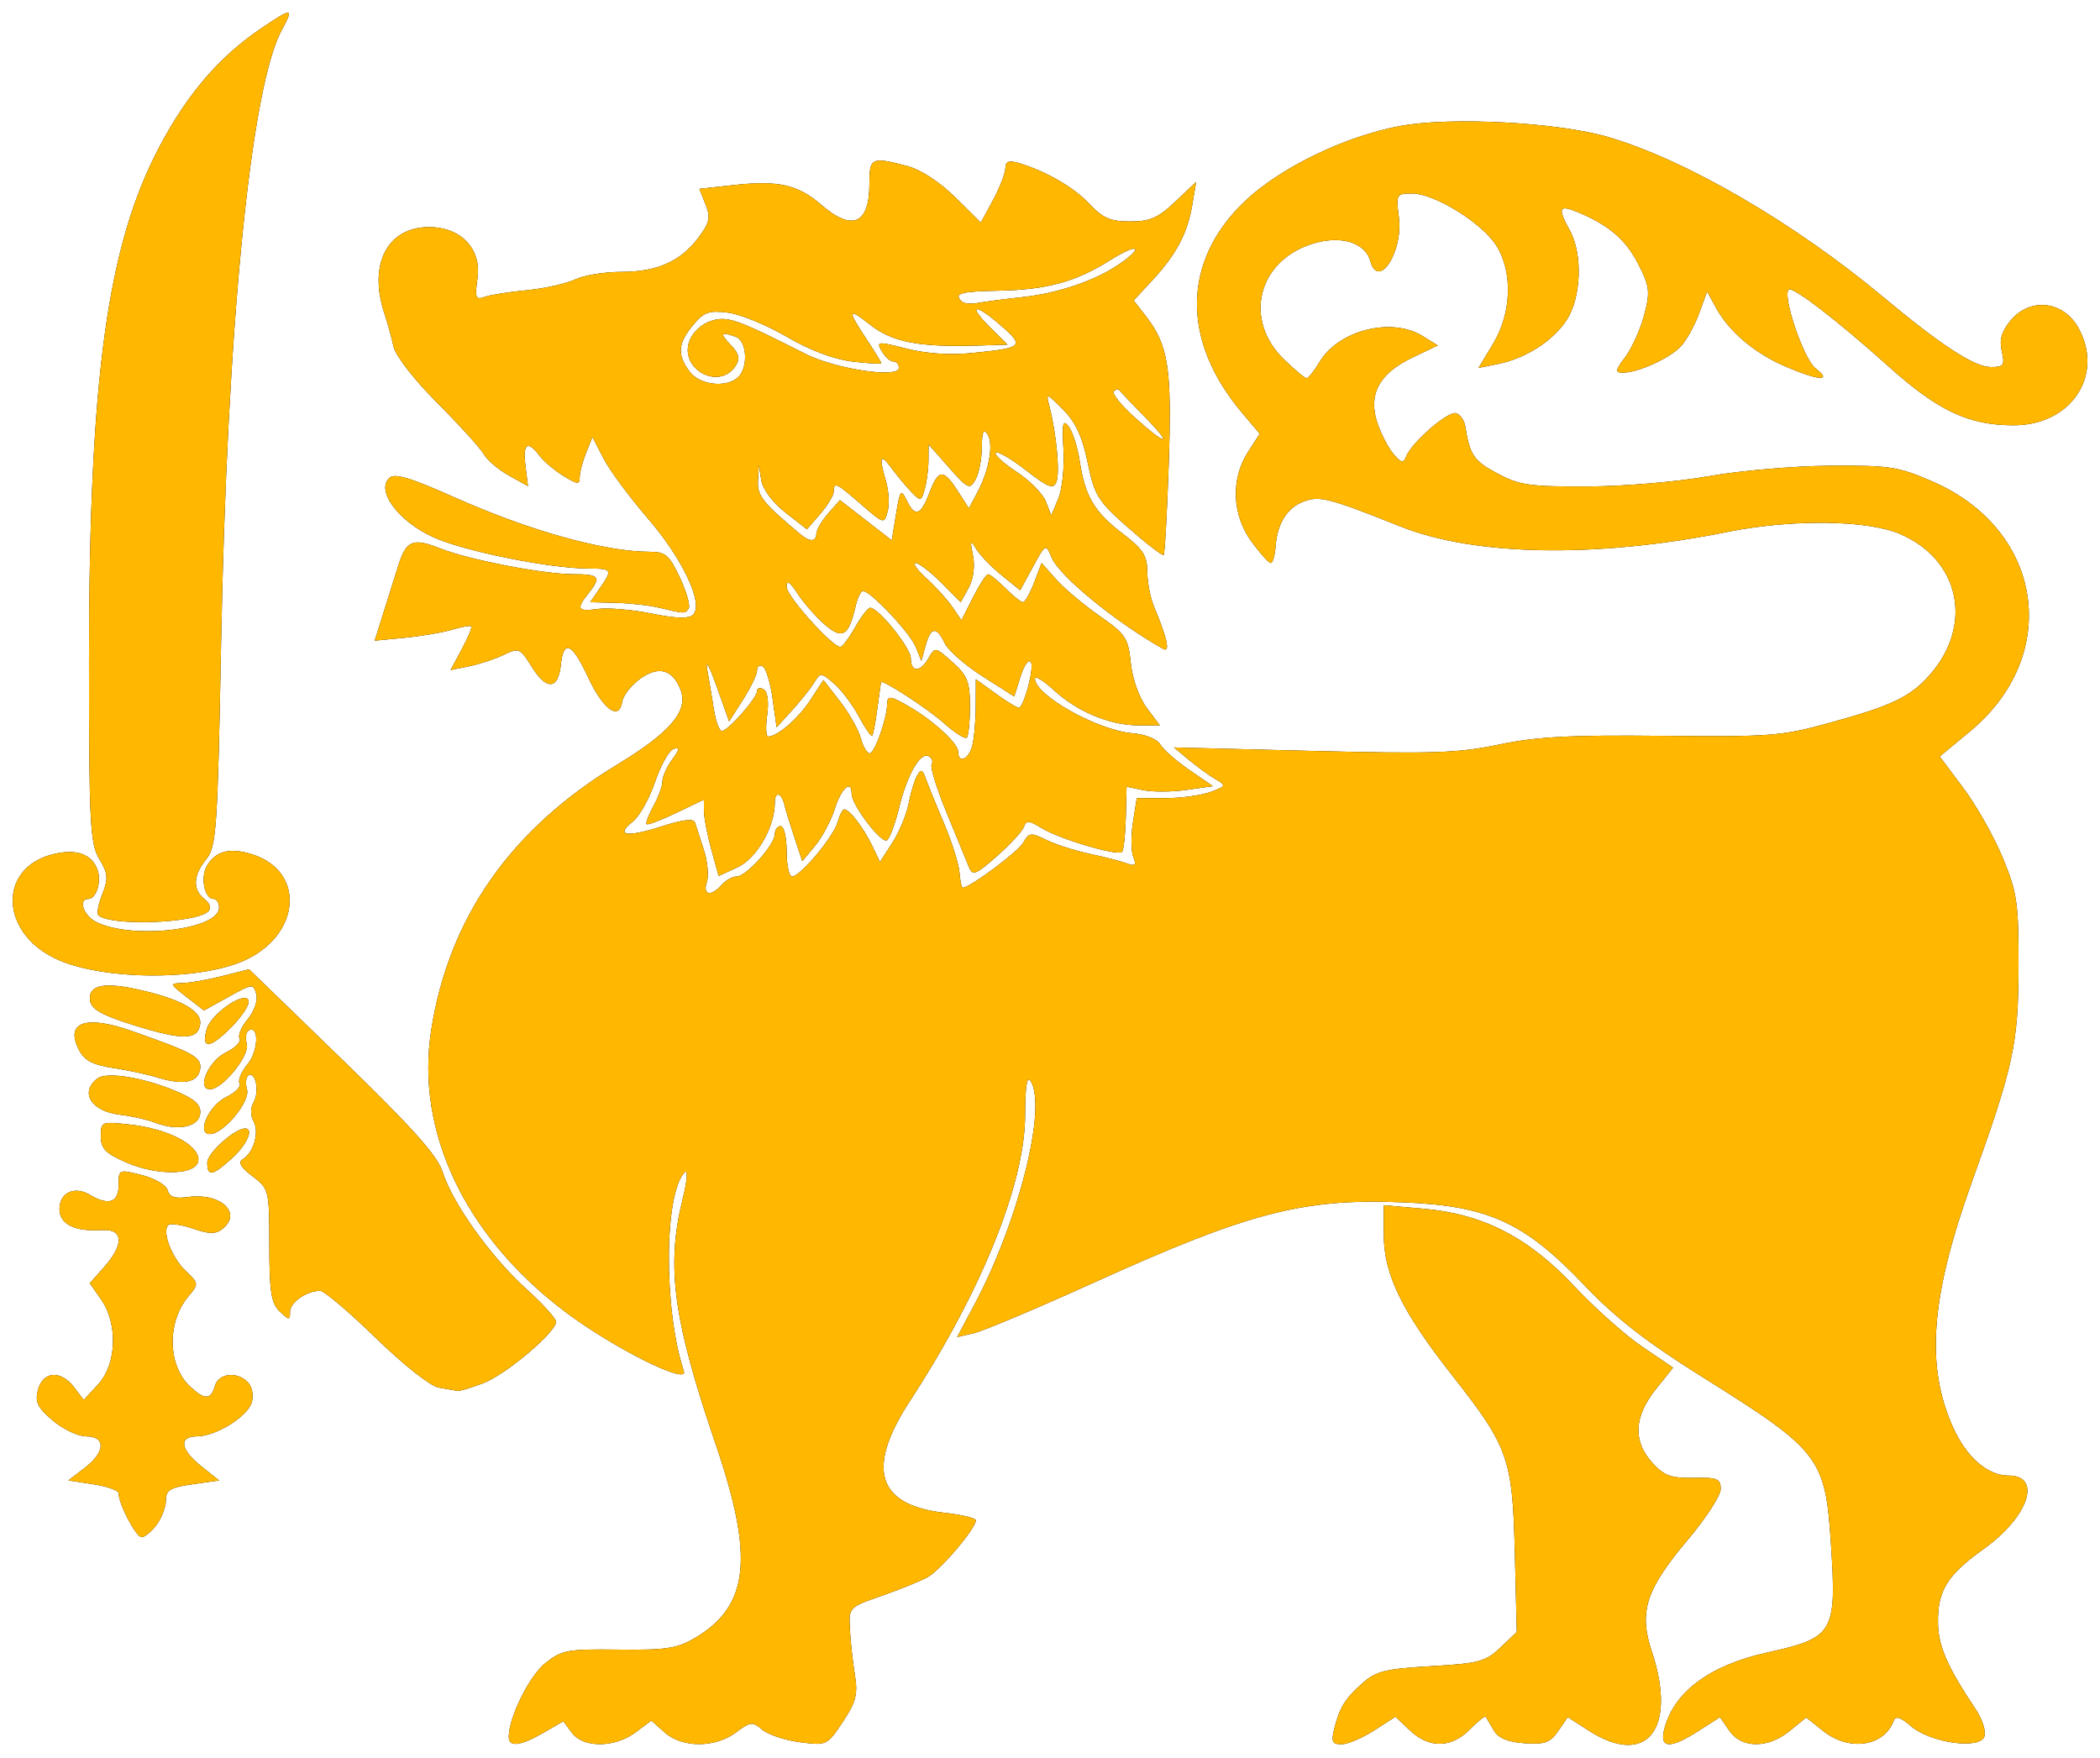 <?xml version="1.0" encoding="UTF-8" standalone="no"?>
<!-- Created with Inkscape (http://www.inkscape.org/) -->

<svg
   xmlns:dc="http://purl.org/dc/elements/1.1/"
   xmlns:cc="http://creativecommons.org/ns#"
   xmlns:rdf="http://www.w3.org/1999/02/22-rdf-syntax-ns#"
   xmlns:svg="http://www.w3.org/2000/svg"
   xmlns="http://www.w3.org/2000/svg"
   xmlns:sodipodi="http://sodipodi.sourceforge.net/DTD/sodipodi-0.dtd"
   xmlns:inkscape="http://www.inkscape.org/namespaces/inkscape"
   width="225.778mm"
   height="188.98mm"
   viewBox="0 0 800 669.613"
   id="svg2"
   version="1.1"
   inkscape:version="0.91 r13725"
   sodipodi:docname="StylisedLion15.svg">
  <defs
     id="defs4">
    <clipPath
       id="id0">
      <path
         inkscape:connector-curvature="0"
         d="m 6500000,15909400 801930,0 c 189250,-89820 580580,-490790 580580,-490790 1077790,-1491570 -269440,-1504410 -269440,-1504410 l -1113070,0 -1113070,0 c 0,0 -1347230,12840 -266240,1504410 0,0 388130,400970 577380,490790 l 801930,0 z"
         id="path7" />
    </clipPath>
  </defs>
  <sodipodi:namedview
     id="base"
     pagecolor="#ffffff"
     bordercolor="#666666"
     borderopacity="1.0"
     inkscape:pageopacity="0.0"
     inkscape:pageshadow="2"
     inkscape:zoom="1.0005785"
     inkscape:cx="399.99999"
     inkscape:cy="334.80632"
     inkscape:document-units="px"
     inkscape:current-layer="layer1"
     showgrid="false"
     fit-margin-top="0"
     fit-margin-left="0"
     fit-margin-right="0"
     fit-margin-bottom="0"
     inkscape:window-width="1600"
     inkscape:window-height="837"
     inkscape:window-x="-8"
     inkscape:window-y="-8"
     inkscape:window-maximized="1" />
  <g
     inkscape:label="Layer 1"
     inkscape:groupmode="layer"
     id="layer1"
     transform="translate(-39.177,1641.964)">
    <g
       transform="matrix(2.0401049e-4,0,0,2.0401049e-4,-2413.433,-2516.313)"
       style="fillRule:evenodd"
       id="g9719">
      <path
         d="m 13036801,7521650.1 37164,-21457.7 15899,21496.4 c 21182,28640.7 79793,28316.6 118684,-658.9 l 29738,-22153 24901,22153 c 32739,29129 93880,29167.6 132920,104 27332,-20360 31143,-20769 49214,-5280.9 10774,9233.8 42372,19746.4 70220,23360.7 50152,6510.7 50911,6153 80255,-37869.2 24575,-36867.8 28419,-51789.1 22554,-87546.5 -3886,-23706.1 -8074,-61860.7 -9305,-84787.7 -2226,-41512.9 -1987,-41771.1 58482,-62826.5 33395,-11628.1 72051,-27224 85902,-34657.5 24150,-12960.3 90731,-91214.4 90731,-106637.8 0,-4086.8 -26012,-10347.3 -57802,-13913.6 -126452,-14183.1 -147868,-82087.8 -65663,-208214.9 134062,-205696.2 214961,-406015.4 215502,-533624.8 243,-57039 3491,-76190.4 10820,-63786.5 29954,50690.2 -23707,263230.6 -104994,415858.9 l -32730,61458.3 31232,-7190 c 17178,-3954.2 118170,-46563.9 224425,-94687.7 290839,-131725.5 390735,-157538.8 578958,-149610.8 157691,6642 224845,37449 336182,154225.7 58982,61863.7 115800,106127.5 219739,171188.4 221440,138612.3 230675,150618.9 241207,313628.1 10669,165160 5359,174119.8 -119563,201719.3 -106767,23588.6 -173706,73363.2 -191658,142513 -9587,36929.5 10588,37993.1 64418,3397.2 l 39450,-25354.8 17542,25354.8 c 23062,33333.8 72082,33466.7 112787,303.3 l 30748,-25048.2 31432,25048.2 c 48838,38918 113784,29480.2 132113,-19198.5 3524,-9356.2 12927,-6358.7 31969,10190.5 35680,31009.7 127143,44310.7 137022,19928.6 3770,-9303 -3391,-32278 -15913,-51055.4 -53214,-79793.2 -69861,-117846.6 -70554,-161281 -961,-60412.8 17062,-89561.4 85776,-138692.9 83469,-59684 109263,-136685.6 45786,-136685.6 -39192,0 -78703,-34641.9 -103899,-91098.1 -51219,-114761.2 -41181,-243416.2 35691,-457442.1 78082,-217393.5 86744,-257478.1 87056,-402871.7 255,-117557.8 -2707,-137887.3 -29454,-202335.9 -16352,-39406.1 -49533,-98081.4 -73733,-130389.4 l -44003,-58742.1 56495,-46804 c 172501,-142910.2 137214,-376801 -70444,-466918.5 -63527,-27569.3 -79400,-30003.8 -190729,-29255.5 -66789,449.5 -168629,9238.4 -226310,19531.9 -58812,10495.4 -158361,18930.3 -226648,19204.5 -108482,436.5 -126896,-2237.7 -168703,-24490.5 -43592,-23203.1 -51066,-34219.5 -59600,-87848.9 -1755,-11024 -9462,-22021.4 -17127,-24438.6 -14827,-4675.6 -83301,54751.6 -93418,81075.2 -4991,12988.3 -9064,12090.3 -23707,-5227.8 -9725,-11500.3 -23302,-37926.6 -30173,-58724.2 -17278,-52305.4 3939,-91514.7 65421,-120899.1 l 47701,-22797.4 -28128,-17454.6 c -58043,-36017.5 -156736,-11378.9 -192429,48040.1 -10096,16807.5 -21109,30589.5 -24472,30625.7 -3363,25.7 -22554,-15998 -42648,-35631.7 -74941,-73226.3 -49162,-181561.8 51073,-214637.7 53450,-17637.6 100751,-4183.1 110593,31458.3 15025,54413.6 61731,-17111.4 53354,-81706.2 -5569,-42945.6 -4733,-44434 24984,-44434 41324,0 129281,54236.6 156486,96493.2 31598,49082.6 29299,126373.6 -5474,183976.9 l -27303,45231.1 35716,-7152.3 c 52373,-10488.1 103256,-43012.9 128997,-82457.2 27212,-41699.8 30139,-122896.1 6007,-166715 -23384,-42464.1 -20702,-49205.2 13868,-34855.4 58798,24406.3 90233,51323.1 113812,97452.3 21235,41542.7 22420,51865.9 10925,95103.6 -7093,26676 -22874,61773.7 -35070,77994 -18990,25256.6 -19638,29491.1 -4508,29491.1 28177,0 87013,-26668.2 107909,-48911.9 10557,-11238.2 25949,-38909.3 34204,-61492.2 l 15010,-41059.1 17247,31297.5 c 24390,44256.9 71805,84082.1 129615,108864.7 62174,26654.3 88067,28156.3 55553,3222 -21925,-16814.5 -62326,-135363.2 -50083,-146959 7205,-6823 91623,58130.1 188006,144654.4 91175,81850.6 148468,108660.5 232209,108661.1 106972,0.6 169258,-93119.2 121180,-181170.3 -28032,-51335.7 -90477,-58467.2 -126993,-14502.7 -16791,20216.5 -21401,36298.4 -16482,57503 6024,25976.1 3673,29437.6 -19993,29437.6 -31094,0 -92388,-39782.8 -201245,-130618.7 -165997,-138514.7 -367698,-255924.2 -513338,-298812.1 -93466,-27523.4 -293124,-38264.3 -388136,-20880.1 -102832,18815.4 -224462,77664.1 -290723,140661.2 -117412,111629 -119275,260177.2 -4957,395446.1 l 32747,38748.8 -22170,34436.7 c -32252,50098.5 -29490,117516.8 6849,167177.2 16005,21872.5 32150,39759 35878,39747.5 3728,-8.4 7816,-14073.4 9084,-31248.9 3209,-43449.7 21857,-72561.1 53865,-84086.5 28828,-10380.3 47465,-5477.6 179465,47210 138864,55427.1 367239,59236.8 610077,10177.5 119048,-24051 259425,-22636.4 321183,3236.5 113210,47426.9 139443,170815.1 56229,264474.8 -36024,40545.6 -70767,57057.1 -187414,89070.5 -88763,24360.7 -109788,25978 -311540,23963.7 -172364,-1720.6 -234309,1589.6 -304669,16280.4 -76384,15948.5 -123365,17556.7 -347744,11902.4 l -259429,-6537.5 28769,23821.8 c 15823,13101.9 38178,29221.9 49677,35822.6 19568,11231.2 18916,12740.1 -10168,23523.9 -17093,6337.5 -55029,11523 -84303,11523 l -53225,0 -7163,45232.6 c -3940,24878.1 -3641,53923.3 662,64545.6 6348,15666.5 3982,17916.4 -12529,11916 -11194,-4068.4 -42370,-12069.8 -69281,-17781.2 -26910,-5711.6 -63132,-17341.6 -80495,-25844.7 -29198,-14299.4 -32442,-13915.2 -43197,5116.3 -9603,16995.4 -99762,84096.5 -112994,84096.5 -2135,0 -4891,-12938.2 -6125,-28751.3 -1233,-15813.4 -14240,-56980.4 -28903,-91482 -14665,-34501.7 -29977,-72140.1 -34028,-83640.7 -6110,-17348.3 -8877,-18238.8 -16245,-5227.5 -4885,8625.5 -12018,32149.1 -15850,52275.5 -3832,20125.9 -17417,52820.8 -30190,72655.8 l -23222,36062.7 -14812,-30835.6 c -15900,-33101.5 -42298,-67427.7 -51855,-67427.7 -3226,0 -8720,10585.7 -12208,23523.6 -7286,27018.6 -69882,101937.2 -85170,101937.2 -5631,0 -10236,-21171.6 -10236,-47047.8 0,-25876.5 -4968,-47048.1 -11040,-47048.1 -6072,0 -11039,6696.1 -11039,14880.6 0,19893.8 -53459,79215.3 -71387,79215.3 -7824,0 -20410,7057.1 -27969,15682.6 -19709,22489.6 -35831,19333.8 -27545,-5391.8 3885,-11590.7 1359,-38643.4 -5613,-60116.8 -6973,-21473.1 -14387,-44327.6 -16476,-50787.5 -2631,-8135.5 -21788,-5977.5 -62333,7021.8 -65519,21005.5 -87480,17289.3 -53784,-9101.3 12318,-9647.4 31053,-43064.6 41636,-74260.9 10581,-31196.1 26194,-58875.9 34696,-61510.9 11904,-3689.9 11270,869.9 -2760,19839.7 -10019,13547.3 -18247,31817.7 -18285,40601.2 0,8783.5 -7577,29608.3 -16757,46276.9 -9178,16669.2 -14948,31955.2 -12821,33969.4 2126,2014.2 27055,-7455.6 55395,-21043.9 l 51528,-24705.6 210,22101.8 c 121,12156.1 6327,44225.1 13800,71264.6 l 13586,49162 35076,-16120.9 c 35847,-16476.1 69800,-75211.3 69800,-120750.5 0,-22511.9 12895,-19056.2 18175,4870.4 1550,7021.2 9644,33374 17988,58561.4 l 15170,45795.4 24016,-28914.4 c 13208,-15903.2 29768,-47096.8 36798,-69319.3 12204,-38578.2 31366,-55163.7 31366,-27149.1 0,20188 55092,92590.9 65720,86370.2 5136,-3006.2 15364,-30180.4 22729,-60387.1 15317,-62818.9 40028,-105542.8 55730,-96352.4 5903,3455.7 8203,10162.4 5109,14903.8 -3095,4741.1 9594,45582.7 28197,90759.2 18602,45176.7 37283,90661.5 41512,101078 6794,16736.9 12936,14305.5 52812,-20910 24817,-21917.1 47342,-46451.8 50054,-54521.5 4100,-12199.3 9636,-11752.8 32843,2647.7 32453,20138.3 141562,52586.4 149988,44605.5 3156,-2989 6392,-31644.3 7191,-63678.6 l 1453,-58243.9 31377,6506.7 c 17257,3578.7 53542,3358.8 80635,-490.2 l 49258,-6995.5 -43899,-30117 c -24145,-16564.4 -48558,-38000 -54251,-47635.1 -6065,-10264.2 -27554,-18979.7 -51896,-21048.3 -65770,-5589.1 -182336,-70968.1 -182336,-102267.7 0,-5876 16145,4115.2 35878,22202.6 43776,40125.7 104593,65311.3 157709,65311.3 l 39746,0 -24587,-32700.9 c -14124,-18784.7 -26791,-54418.5 -29765,-83733.2 -4740,-46727.3 -9673,-54157.1 -58464,-88077 -29307,-20374.7 -65608,-50913.5 -80668,-67863.9 l -27383,-30819.3 -13970,36591.4 c -7685,20125.2 -17076,36591.4 -20869,36591.4 -3794,0 -18565,-11762.2 -32825,-26137.7 -14261,-14375.8 -28788,-26083.7 -32283,-26017.9 -3496,59.5 -16129,19429.6 -28072,43030.2 l -21717,42910.6 -16781,-24734.1 c -9231,-13603.7 -31033,-37671.9 -48449,-53485.3 -17416,-15813.4 -26576,-28751.3 -20355,-28751.3 6219,0 27715,16473.1 47769,36606.8 l 36458,36607.1 14838,-26820.1 c 8805,-15915.5 12105,-40363.5 8116,-60131 -5814,-28812.7 -4997,-30487.4 6050,-12400.6 7025,11500.4 28354,33549.2 47398,48997.1 l 34627,28086.8 23895,-43769.4 c 23781,-43559.4 23948,-43644 34768,-17631.9 14469,34787.1 119184,120624.5 208335,170775.9 13741,7730.1 7948,-18851.1 -17429,-79974.8 -6721,-16187.3 -12219,-45370.6 -12219,-64851.5 0,-28900.6 -8338,-41763.6 -45300,-69890.8 -53362,-40607.8 -70619,-69484.8 -80675,-134997.3 -4073,-26537.5 -13412,-56052.4 -20753,-65589 -10889,-14148.3 -12689,-6230.3 -9775,43022.3 1964,33198.8 -2354,74476.1 -9596,91726.7 l -13166,31365.2 -10177,-26137.7 c -5597,-14375.5 -30354,-39375.7 -55018,-55555.5 -24662,-16180.1 -41972,-32135.2 -38465,-35456.2 3506,-3320.7 28878,11425.4 56381,32768.9 41900,32515.5 51129,36035.9 56932,21714.8 6818,-16828.1 -8,-90042.3 -13181,-141208.3 -6574,-25548.4 -5999,-25411 25518,6100.7 23245,23240.9 36098,50960.6 46056,99323.3 12650,61439.9 19032,71667.9 75842,121549.8 34117,29955.7 63806,52782.7 65978,50726.8 2170,-2055.9 6476,-79546.4 9567,-172201.1 5928,-177678.9 -773,-219954.1 -43562,-274848.4 l -21985,-28205.4 34561,-37279.9 c 45087,-48631.9 65788,-87614.5 74768,-140796.9 l 7304,-43264 -39003,36938.9 c -31938,30246.6 -47190,36938.8 -84181,36938.8 -36629,0 -50938,-6138.2 -75621,-32440.6 -29616,-31557.9 -82094,-61923 -132559,-76700.8 -18643,-5458.9 -24839,-3080.9 -24839,9530.2 0,9242 -10298,35919.6 -22884,59283.4 l -22883,42479.4 -47944,-47389.4 c -29410,-29067.3 -64311,-51692.8 -90273,-58520.3 -66333,-17444 -69925,-15711.9 -69925,33709.3 0,74964.1 -32007,88930.9 -89610,39103.4 -43912,-37983.6 -80338,-46241.5 -163605,-37088.9 l -64310,7068.9 11571,29032.3 c 9665,24250.6 7487,34463.2 -13221,62005.7 -33588,44671.9 -77259,64022.9 -144485,64022.9 -30963,0 -69709,6407.4 -86105,14238.4 -16396,7831 -57133,16853.1 -90528,20049.1 -33394,3196 -68988,8900.1 -79095,12676.3 -15818,5908.7 -17554,1039.2 -12460,-34936.9 7798,-55056.7 -30661,-95667.3 -90597,-95667.3 -77764,0 -113633,69559.4 -83179,161311.5 5861,17659.1 13530,45508.4 17041,61887.9 3645,16992.7 38673,62085.5 81577,105014.7 41355,41379.1 80440,84435.5 86856,95680.6 6416,11245.4 27627,29291.8 47136,40103.1 l 35473,19657 -4679,-37953.2 c -5142,-41712.2 3947,-48256.1 26140,-18821.8 7933,10522.6 28087,27530.7 44784,37795.2 26303,16170.5 30359,16498.8 30359,2458.9 0,-8912.4 5362,-29448.8 11915,-45636.5 l 11916,-29432.2 20675,40045.4 c 11371,22024.7 48350,72081.1 82175,111236.6 65632,75975.5 105622,160876.8 84982,180424.2 -8371,7927.3 -31000,7313.8 -77900,-2112.2 -36357,-7306.9 -81326,-11169.2 -99933,-8582.9 -37999,5281.8 -40991,376.1 -17622,-28884.2 24665,-30883.7 20742,-35977.3 -27713,-35977.3 -56060,0 -195237,-26873.3 -248661,-48013.2 -51948,-20556 -63933,-15437.6 -79224,33833.4 -6882,22174.6 -19483,62354.9 -28001,89289.9 l -15487,48972.3 56204,-5412.6 c 30913,-2977 70672,-9745.3 88354,-15040.7 17682,-5295.1 33752,-8109.2 35712,-6253.6 1959,1855.7 -5922,20991.6 -17513,42524.2 l -21076,39149.7 35042,-7143.2 c 19273,-3928.8 48270,-13542.4 64438,-21363.4 28131,-13608.9 30390,-12620.5 52580,22995.5 27286,43799.6 49114,42000.1 53958,-4448.6 5007,-48018.7 20802,-40916 50516,22716.1 28573,61187.7 58300,82791 64012,46518 1895,-12043.2 17288,-31647.7 34204,-43564.9 34217,-24105.7 60002,-16873.4 74786,20974.7 15303,39177.8 -18827,79559.9 -118104,139739 -198865,120546.6 -314465,285413.5 -347466,495553.8 -29766,189539.1 63201,385400.2 249705,526075.4 89252,67320.4 231035,138370.9 222026,111260.8 -38263,-115136.5 -37004,-334819.4 2134,-371883.8 5873,-5562.2 3853,17360.6 -4490,50940.3 -31074,125083.5 -17575,224749.7 62081,458345.3 72044,211271 62072,301568.3 -39894,361249.8 -32748,19168.6 -53833,22327.1 -141885,21258.6 -95542,-1160.6 -105952,763.1 -136626,25204.1 -29738,23698.2 -68294,101503.1 -68294,137813.5 0,19669.1 21841,17065.8 64763,-7715.9 z m 774240,-1832283.4 c 0,-15338.6 -45045,-56908.2 -90689,-83692.4 -35845,-21035.1 -41767,-21674.3 -41847,-4518.1 -122,26046.8 -23283,91482 -32379,91482 -5129,0 -12713,-12787.5 -16855,-28416.1 -4142,-15628.8 -21518,-46430 -38615,-68447.1 l -31085,-40031.2 -24205,37089.8 c -22563,34575.7 -61650,68439.4 -78996,68439.4 -4143,0 -4954,-18209.2 -1802,-40465 3425,-24180.6 784,-43362.1 -6571,-47664.9 -6765,-3959.9 -12300,-2578.5 -12300,3070 0,13028.9 -54280,74604.7 -65766,74604.7 -4732,0 -11357,-17642.8 -14723,-39206.5 -3365,-21563.7 -9084,-55673.3 -12710,-75799.4 -3625,-20125.8 4105,-6477.7 17179,30329.4 l 23771,66922 26068,-40784.3 c 14337,-22431.6 26093,-46942.9 26124,-54470.4 0,-7527.1 4880,-10862.3 10777,-7411.4 5895,3450.9 14100,30414.2 18232,59918.9 l 7515,53644.9 28684,-31449.2 c 15776,-17297.2 34263,-40454.7 41081,-51460.8 12166,-19639.2 12855,-19622.6 37053,899.9 13561,11500.3 34411,39008.9 46331,61130 11922,22120.4 23270,38587.2 25221,36592.6 1950,-1994.9 6318,-24798.7 9708,-50674.8 3389,-25876.5 6415,-48007.5 6723,-49180.5 1687,-6411.9 86404,48655.4 117749,76538 20146,17921.6 39280,30075.6 42518,27008.7 3239,-3067.3 5888,-29507.8 5888,-58756.9 0,-45326.3 -4804,-57474.9 -32528,-82256.3 -31876,-28493.1 -32768,-28649.5 -44547,-7807.2 -15286,27050.3 -33320,27440.9 -33320,721.1 0,-19501.8 -60239,-94459.6 -75910,-94459.6 -4063,0 -16749,16466.8 -28194,36592.9 -11445,20125.9 -23752,36573.9 -27349,36551 -15452,-94.6 -100374,-94778.6 -100337,-111865.6 0,-13593.4 5724,-10117.4 20611,12583.9 11313,17251 33912,43004.2 50218,57229.3 33019,28803.9 45023,21800.2 57764,-33705.1 3630,-15813.4 9939,-28751.6 14020,-28751.6 14116,0 88042,78515.7 98439,104550.7 l 10438,26137.8 7906,-28751.3 c 9668,-35158.4 20335,-36466.1 35771,-4384.4 6447,13402.3 38293,41265.8 70768,61919 l 59046,37551.5 11850,-37769.2 c 6518,-20773.2 15152,-32710.4 19187,-26527.2 6018,9220.3 -9331,71805.7 -20911,85271.9 -1735,2018.2 -20869,-9126 -42520,-24764.8 l -39362,-28434.4 -156,50902.3 c -109,27996.4 -3146,61488.5 -6807,74426.7 -7160,25297.4 -26161,32414 -26161,9797.3 z m -294417,-405843.8 c -70174,-58589.6 -80827,-71996.3 -79273,-99765.6 l 1654,-29555.7 4578,28546.8 c 2674,16668.8 21362,41648.4 44916,60036.4 l 40340,31490 24788,-28671.3 c 13635,-15769.3 24968,-34552.4 25186,-41740 574,-18743.2 3937,-17168.8 51448,24054.7 42213,36627 42871,36801.9 49149,13069 3500,-13230.1 2258,-38138.4 -2760,-55351.3 -13793,-47314.5 -11090,-54455 9810,-25919 10412,14217.5 27156,34316.1 37208,44663.8 17496,18012.8 18564,17790.1 25074,-5227.8 3740,-13222.5 6867,-37424.5 6950,-53781.6 l 155,-29740.7 38061,43144.1 c 35552,40300.3 38828,41788.9 49678,22586.5 6390,-11306.4 11693,-38509.6 11786,-60451.2 121,-28344.4 3106,-35496.4 10315,-24703.5 12039,18022.5 3681,67094.2 -18549,108913 l -15953,30008 -20947,-32621.5 c -26784,-41712.2 -35701,-41042.5 -52887,3971.1 -16243,42539.3 -26804,45777.2 -42630,13068.7 -10242,-21167.4 -12191,-18573.8 -19461,25894.9 l -8080,49418.8 -48410,-37569 -48412,-37568.9 -21763,24742.8 c -11970,13608.8 -21929,30624.2 -22131,37812.1 -441,15578.7 -12085,16065.3 -29834,1246.4 z m 624248,-218209.1 c -25543,-23012.2 -43139,-44968 -39103,-48790.5 4036,-3822.5 8581,-4917.5 10099,-2433.2 1518,2484 22397,24439.8 46398,48790.1 55263,56066.3 43902,57655.5 -17394,2433.6 z m -831503,-85947.1 c -23236,-31417.1 -21631,-52232 6652,-86285.1 20439,-24607.4 29775,-27946.9 65463,-23413.3 22894,2908.1 72157,23135.4 109475,44949.8 43099,25193.8 87679,42071.1 122208,46266.7 29898,3632.4 54360,5001.7 54360,3043.4 0,-1958.7 -12419,-22193 -27599,-44965.9 -36047,-54078.3 -34813,-59882.4 5845,-27482.9 41734,33258.6 91655,42985.2 203212,39594.7 l 54502,-1656.6 -31618,-31256.2 c -44220,-43711.6 -30611,-47630.8 18223,-5247.6 45800,39750.5 42931,42549.5 -53467,52171 -40962,4088.6 -85013,1122.8 -121627,-8188.4 -54780,-13931.5 -56906,-13719.4 -46529,4643.8 5981,10583.5 15667,19242.6 21525,19242.6 5858,0 10652,5363 10652,11917.8 0,20157.2 -118320,2431.7 -174860,-26195.5 -129167,-65399.2 -145421,-71062.5 -176165,-61374.3 -17108,5390.8 -34231,21170.7 -40132,36983.5 -19686,52747.9 55122,93748.2 85978,47121.8 8943,-13514.9 6854,-22758.8 -8864,-39206.2 -21525,-22526.8 -19505,-25736.3 9553,-15176.3 20631,7497.5 23406,57027.8 4215,75203.4 -21959,20795.8 -72070,14909 -91002,-10690.2 z m 508830,-130295.2 c -16152,-15297.1 -3490,-19044.1 68924,-20394.4 89586,-1670.5 143992,-16599.1 208186,-57124.4 51435,-32471.1 65380,-26081.3 16559,7587.2 -44538,30713.9 -114003,54325.7 -181065,61544.8 -32475,3495.6 -69485,8338.5 -82245,10761.4 -12760,2423 -26421,1354.2 -30359,-2374.6 z m 769487,2668357.1 40078,-25757.5 27198,25757.5 c 35632,33745.5 77375,32991 111634,-2017.9 14949,-15277.2 28374,-25862.9 29832,-23523.9 1457,2338.7 8124,13661.4 14814,25162.1 8468,14557.6 25880,21877.3 57308,24094.8 37867,2671.3 48035,-993.2 63081,-22740.6 l 17936,-25925.7 39452,25354.8 c 108011,69417.4 165558,-3411.7 117288,-148434.9 -24544,-73739.6 -11048,-115194.1 68058,-209048.3 33358,-39576.6 60680,-81819.5 60713,-93870.9 0,-19215.4 -6171,-21789.6 -50567,-20910.3 -42484,847.6 -54914,-3715.5 -77276,-28332 -36373,-40038.8 -34212,-85892.7 6447,-136775.7 l 32482,-40649.2 -57628,-39108.3 c -31696,-21510.3 -88853,-72400.2 -127017,-113090.5 -85709,-91383.5 -169988,-134718.8 -281118,-144546.5 l -74514,-6589.8 110,56401 c 143,72608.2 34218,142456.5 127234,260769.2 105759,134520.3 113143,155345.8 117426,331171.7 l 3621,148701.7 -30603,29034.9 c -27653,26234.8 -40122,29582.7 -129350,34728.6 -84950,4899.3 -102797,9282.2 -127724,31365.1 -33108,29330.8 -43009,45284.3 -53231,85787.3 -5958,23604.3 -3544,28751.3 13491,28751.3 11412,0 38784,-11591.5 60827,-25758 z m -2273126,-384316.4 c 9450,-12779.9 17185,-33417.5 17185,-45860.9 0,-18800.3 8401,-23816.9 49714,-29684.1 l 49714,-7060.2 -33155,-26422.3 c -39390,-31389 -43034,-55911.6 -8316,-55966 34578,0 93139,-35906.9 102042,-62472.1 4137,-12347.3 1535,-28844.6 -5886,-37314.3 -19385,-22119.8 -55829,-18784.6 -62599,5729.5 -7276,26352 -19458,26420.8 -47076,260.7 -41545,-39346.6 -42478,-120790.6 -1926,-168219.1 19112,-22351.8 18941,-23817.5 -5424,-46892.8 -26211,-24823.7 -44930,-73955.2 -32617,-85615.7 3918,-3710.4 24626,-753.6 46018,6574.1 30397,10410.2 42397,10568.2 54920,721.4 37934,-29815.9 -3163,-68154.5 -63996,-59698.5 -24483,3403.2 -34598,0 -38113,-12699.9 -2660,-9632 -24074,-22208.6 -48201,-28306.9 -43112,-10898.3 -43416,-10765.7 -43416,18937.1 0,32549.1 -18580,38689.1 -53885,17808.3 -28687,-16967.6 -56510,-3795.2 -56510,26754.6 0,28503.7 28664,42560.5 80037,39250.3 39403,-2539.5 40869,26761.9 3446,68881 l -26912,30289.5 21319,30629.3 c 31576,45362.5 28918,120702.8 -5578,158120.4 l -27043,29334.9 -17740,-23523.9 c -24655,-32691 -58378,-30499.7 -67626,4394.3 -6055,22849.4 -1050,33291 27563,57502.7 19229,16271.3 47302,29584.7 62386,29584.7 37327,0 35868,29354.9 -2934,59009.8 l -30359,23201.8 46918,7277.7 c 25805,4003.4 46918,11534.1 46918,16733.2 0,19941.2 32517,81969 42969,81969 6037,0 18711,-10456.1 28163,-23236.3 z m 610914,-264772.6 c 42627,-16802.1 134879,-94923.6 134879,-114218.4 0,-6070.2 -25463,-34075.1 -56585,-62235 -65494,-59258.3 -136736,-159056.2 -155195,-217405.8 -9624,-30424.6 -56132,-82506.5 -187134,-209561.6 l -174327,-169075.5 -50244,12726.2 c -27634,6999.4 -61349,12896.3 -74924,13103.2 -23393,355.5 -22969,1698.9 8132,25768.6 l 32813,25393.5 46002,-25531.5 c 44589,-24748.2 46177,-24900.8 51676,-4984 3220,11659.5 -3726,31866 -16054,46710.1 -11952,14388.5 -18759,30710.9 -15131,36272.1 3629,5559.7 -7852,17186.9 -25513,25836.6 -32734,16031.5 -55455,68804.8 -29623,68804.8 23241,0 74489,-63231.5 68583,-84618.2 -3024,-10951.8 -1562,-22216.2 3250,-25032.8 19960,-11682.5 18713,37961.4 -1566,62378.2 -11952,14388.2 -18759,30710.6 -15131,36271.8 3629,5560 -7852,17187.2 -25513,25836.6 -32523,15927.3 -55472,68804.8 -29863,68804.8 25098,0 75505,-60423.1 69263,-83025.7 -3266,-11827.8 -2002,-23808.4 2810,-26625 13443,-7868.4 20695,31322.3 9348,50524.1 -6079,10286.6 -6024,24328 143,35463.8 11164,20172.9 -155,58915.1 -20730,70958.6 -8820,5161.6 -2847,15290.5 18545,31445.6 30955,23378.6 31556,25833.5 31556,128989.6 0,86205.9 3480,108455.7 19319,123461.9 17773,16841.1 19319,16901.5 19319,753.7 0,-17638.8 30962,-39200.4 56290,-39200.4 7472,0 54151,39559 103731,87908.4 49881,48643.4 102077,90036 116856,92671.6 14690,2620.2 30595,5404.5 35344,6187.4 4748,784.2 27103,-5856 49678,-14754.3 z m -533012,-417122.7 c 0,-27790.8 -57325,-57455 -125889,-65145.8 -55357,-6209.2 -56263,-5857.9 -56263,21794.8 0,22890.4 8705,31895.3 46918,48532.5 61402,26732.5 135234,23904.5 135234,-5181.5 z m 62872,-2542 c 27962,-25371.1 41211,-55546.7 24388,-55546.7 -19348,0 -70700,46080.8 -70700,63442.7 0,27098.3 9538,25471.6 46312,-7896 z m -59642,-82149.4 c 2369,-15679.6 -7329,-26144.1 -36400,-39272.6 -62711,-28321.8 -137685,-41438.6 -155740,-27247 -33258,26139.9 -11098,61236.6 42650,67550.3 21639,2541.7 50981,9140.8 65204,14665.5 41309,16044.2 80594,8728.8 84286,-15696.2 z m 0,-83980.5 c 3376,-22367.6 -10926,-30372 -127695,-71471 -87173,-30681.3 -125761,-16213.6 -97901,36708 9705,18435.1 25993,26856.7 62524,32327 27169,4069 64303,12024.2 82518,17679.3 48663,15106.9 76777,9787.3 80554,-15243.3 z m 58531,-78714.2 c 17618,-17858.1 32031,-38934.6 32031,-46834.5 0,-25627.6 -69578,19711.1 -78447,51117 -10638,37670.5 6607,36080.4 46419,-4282.5 z m -58481,-5289.3 c 3841,-25479 -38532,-48488.4 -121860,-66174.4 -61135,-12975.7 -88101,-5616.5 -83522,22793.2 2499,15508 22859,26838.2 80620,44865 92436,28846.4 120240,28516 124762,-1483.8 z m 81484,-118603.4 c 106775,-47532.9 116012,-167394.4 15325,-198864.4 -41806,-13066.9 -68493,-6026.1 -84496,22290.8 -12252,21683.1 -4058,61105.5 12702,61105.5 5663,0 10296,7297.3 10296,16216.1 0,41619.5 -163027,60477.5 -229885,26590.3 -23488,-11905.2 -33714,-42806.4 -14166,-42806.4 14608,0 24707,-31487.8 17243,-53759.3 -10168,-30343 -40750,-40855.2 -85108,-29255.8 -100085,26171.9 -97276,143778.1 4627,193684.4 83560,40922 266731,43409.3 353462,4798.8 z m -66434,-92097.3 c 6183,-5856.4 3497,-14855.5 -6870,-23002.8 -22700,-17842.2 -21489,-44379 3410,-74757.3 18699,-22812.8 21035,-56951.7 27471,-401316.6 11089,-593452 55221,-1039838.7 113389,-1146925.3 23158,-42633.9 19910,-42803.3 -39931,-2088.6 -77083,52449.2 -135776,120746.9 -187778,218512.1 -98180,184580.1 -132297,432908.9 -132297,962978.9 0,300987.4 2051,340367 19195,368657.4 16286,26873.9 17151,36799.2 5712,65501.9 -7416,18605.5 -10781,36387.8 -7478,39515.8 21919,20758.7 181604,15251.8 205179,-7075.5 z m 897161,-565898.4 c 3345,-5125.3 -4046,-31001.5 -16423,-57503 -19297,-41320.7 -27070,-48183.8 -54562,-48183.8 -86120,0 -224567,-38486.4 -367295,-102102.2 -82420,-36736.1 -110886,-45178.5 -120772,-35816.9 -25218,23882.8 16694,80570.5 81600,110368.8 57579,26434.4 218547,58915.4 291972,58915.4 42597,0 43604,1922.2 19363,36960.6 l -17830,25769.8 48189,1237 c 26502,681.2 63091,4828.4 81306,9218.2 47309,11400.7 47751,11410 54456,1136.1 z"
         id="path3011"
         style="fill:#000000;fill-opacity:1;stroke:#000000;strokeWidth:47399.164;strokeMiterlimit:4;stroke-dasharray:none"
         inkscape:connector-curvature="0" />
      <path
         d="m 13036801,7521650.1 37164,-21457.7 15899,21496.4 c 21182,28640.7 79793,28316.6 118684,-658.9 l 29738,-22153 24901,22153 c 32739,29129 93880,29167.6 132920,104 27332,-20360 31143,-20769 49214,-5280.9 10774,9233.8 42372,19746.4 70220,23360.7 50152,6510.7 50911,6153 80255,-37869.2 24575,-36867.8 28419,-51789.1 22554,-87546.5 -3886,-23706.1 -8074,-61860.7 -9305,-84787.7 -2226,-41512.9 -1987,-41771.1 58482,-62826.5 33395,-11628.1 72051,-27224 85902,-34657.5 24150,-12960.3 90731,-91214.4 90731,-106637.8 0,-4086.8 -26012,-10347.3 -57802,-13913.6 -126452,-14183.1 -147868,-82087.8 -65663,-208214.9 134062,-205696.2 214961,-406015.4 215502,-533624.8 243,-57039 3491,-76190.4 10820,-63786.5 29954,50690.2 -23707,263230.6 -104994,415858.9 l -32730,61458.3 31232,-7190 c 17178,-3954.2 118170,-46563.9 224425,-94687.7 290839,-131725.5 390735,-157538.8 578958,-149610.8 157691,6642 224845,37449 336182,154225.7 58982,61863.7 115800,106127.5 219739,171188.4 221440,138612.3 230675,150618.9 241207,313628.1 10669,165160 5359,174119.8 -119563,201719.3 -106767,23588.6 -173706,73363.2 -191658,142513 -9587,36929.5 10588,37993.1 64418,3397.2 l 39450,-25354.8 17542,25354.8 c 23062,33333.8 72082,33466.7 112787,303.3 l 30748,-25048.2 31432,25048.2 c 48838,38918 113784,29480.2 132113,-19198.5 3524,-9356.2 12927,-6358.7 31969,10190.5 35680,31009.7 127143,44310.7 137022,19928.6 3770,-9303 -3391,-32278 -15913,-51055.4 -53214,-79793.2 -69861,-117846.6 -70554,-161281 -961,-60412.8 17062,-89561.4 85776,-138692.9 83469,-59684 109263,-136685.6 45786,-136685.6 -39192,0 -78703,-34641.9 -103899,-91098.1 -51219,-114761.2 -41181,-243416.2 35691,-457442.1 78082,-217393.5 86744,-257478.1 87056,-402871.7 255,-117557.8 -2707,-137887.3 -29454,-202335.9 -16352,-39406.1 -49533,-98081.4 -73733,-130389.4 l -44003,-58742.1 56495,-46804 c 172501,-142910.2 137214,-376801 -70444,-466918.5 -63527,-27569.3 -79400,-30003.8 -190729,-29255.5 -66789,449.5 -168629,9238.4 -226310,19531.9 -58812,10495.4 -158361,18930.3 -226648,19204.5 -108482,436.5 -126896,-2237.7 -168703,-24490.5 -43592,-23203.1 -51066,-34219.5 -59600,-87848.9 -1755,-11024 -9462,-22021.4 -17127,-24438.6 -14827,-4675.6 -83301,54751.6 -93418,81075.2 -4991,12988.3 -9064,12090.3 -23707,-5227.8 -9725,-11500.3 -23302,-37926.6 -30173,-58724.2 -17278,-52305.4 3939,-91514.7 65421,-120899.1 l 47701,-22797.4 -28128,-17454.6 c -58043,-36017.5 -156736,-11378.9 -192429,48040.1 -10096,16807.5 -21109,30589.5 -24472,30625.7 -3363,25.7 -22554,-15998 -42648,-35631.7 -74941,-73226.3 -49162,-181561.8 51073,-214637.7 53450,-17637.6 100751,-4183.1 110593,31458.3 15025,54413.6 61731,-17111.4 53354,-81706.2 -5569,-42945.6 -4733,-44434 24984,-44434 41324,0 129281,54236.6 156486,96493.2 31598,49082.6 29299,126373.6 -5474,183976.9 l -27303,45231.1 35716,-7152.3 c 52373,-10488.1 103256,-43012.9 128997,-82457.2 27212,-41699.8 30139,-122896.1 6007,-166715 -23384,-42464.1 -20702,-49205.2 13868,-34855.4 58798,24406.3 90233,51323.1 113812,97452.3 21235,41542.7 22420,51865.9 10925,95103.6 -7093,26676 -22874,61773.7 -35070,77994 -18990,25256.6 -19638,29491.1 -4508,29491.1 28177,0 87013,-26668.2 107909,-48911.9 10557,-11238.2 25949,-38909.3 34204,-61492.2 l 15010,-41059.1 17247,31297.5 c 24390,44256.9 71805,84082.1 129615,108864.7 62174,26654.3 88067,28156.3 55553,3222 -21925,-16814.5 -62326,-135363.2 -50083,-146959 7205,-6823 91623,58130.1 188006,144654.4 91175,81850.6 148468,108660.5 232209,108661.1 106972,0.6 169258,-93119.2 121180,-181170.3 -28032,-51335.7 -90477,-58467.2 -126993,-14502.7 -16791,20216.5 -21401,36298.4 -16482,57503 6024,25976.1 3673,29437.6 -19993,29437.6 -31094,0 -92388,-39782.8 -201245,-130618.7 -165997,-138514.7 -367698,-255924.2 -513338,-298812.1 -93466,-27523.4 -293124,-38264.3 -388136,-20880.1 -102832,18815.4 -224462,77664.1 -290723,140661.2 -117412,111629 -119275,260177.2 -4957,395446.1 l 32747,38748.8 -22170,34436.7 c -32252,50098.5 -29490,117516.8 6849,167177.2 16005,21872.5 32150,39759 35878,39747.5 3728,-8.4 7816,-14073.4 9084,-31248.9 3209,-43449.7 21857,-72561.1 53865,-84086.5 28828,-10380.3 47465,-5477.6 179465,47210 138864,55427.1 367239,59236.8 610077,10177.5 119048,-24051 259425,-22636.4 321183,3236.5 113210,47426.9 139443,170815.1 56229,264474.8 -36024,40545.6 -70767,57057.1 -187414,89070.5 -88763,24360.7 -109788,25978 -311540,23963.7 -172364,-1720.6 -234309,1589.6 -304669,16280.4 -76384,15948.5 -123365,17556.7 -347744,11902.4 l -259429,-6537.5 28769,23821.8 c 15823,13101.9 38178,29221.9 49677,35822.6 19568,11231.2 18916,12740.1 -10168,23523.9 -17093,6337.5 -55029,11523 -84303,11523 l -53225,0 -7163,45232.6 c -3940,24878.1 -3641,53923.3 662,64545.6 6348,15666.5 3982,17916.4 -12529,11916 -11194,-4068.4 -42370,-12069.8 -69281,-17781.2 -26910,-5711.6 -63132,-17341.6 -80495,-25844.7 -29198,-14299.4 -32442,-13915.2 -43197,5116.3 -9603,16995.4 -99762,84096.5 -112994,84096.5 -2135,0 -4891,-12938.2 -6125,-28751.3 -1233,-15813.4 -14240,-56980.4 -28903,-91482 -14665,-34501.7 -29977,-72140.1 -34028,-83640.7 -6110,-17348.3 -8877,-18238.8 -16245,-5227.5 -4885,8625.5 -12018,32149.1 -15850,52275.5 -3832,20125.9 -17417,52820.8 -30190,72655.8 l -23222,36062.7 -14812,-30835.6 c -15900,-33101.5 -42298,-67427.7 -51855,-67427.7 -3226,0 -8720,10585.7 -12208,23523.6 -7286,27018.6 -69882,101937.2 -85170,101937.2 -5631,0 -10236,-21171.6 -10236,-47047.8 0,-25876.5 -4968,-47048.1 -11040,-47048.1 -6072,0 -11039,6696.1 -11039,14880.6 0,19893.8 -53459,79215.3 -71387,79215.3 -7824,0 -20410,7057.1 -27969,15682.6 -19709,22489.6 -35831,19333.8 -27545,-5391.8 3885,-11590.7 1359,-38643.4 -5613,-60116.8 -6973,-21473.1 -14387,-44327.6 -16476,-50787.5 -2631,-8135.5 -21788,-5977.5 -62333,7021.8 -65519,21005.5 -87480,17289.3 -53784,-9101.3 12318,-9647.4 31053,-43064.6 41636,-74260.9 10581,-31196.1 26194,-58875.9 34696,-61510.9 11904,-3689.9 11270,869.9 -2760,19839.7 -10019,13547.3 -18247,31817.7 -18285,40601.2 0,8783.5 -7577,29608.3 -16757,46276.9 -9178,16669.2 -14948,31955.2 -12821,33969.4 2126,2014.2 27055,-7455.6 55395,-21043.9 l 51528,-24705.6 210,22101.8 c 121,12156.1 6327,44225.1 13800,71264.6 l 13586,49162 35076,-16120.9 c 35847,-16476.1 69800,-75211.3 69800,-120750.5 0,-22511.9 12895,-19056.2 18175,4870.4 1550,7021.2 9644,33374 17988,58561.4 l 15170,45795.4 24016,-28914.4 c 13208,-15903.2 29768,-47096.8 36798,-69319.3 12204,-38578.2 31366,-55163.7 31366,-27149.1 0,20188 55092,92590.9 65720,86370.2 5136,-3006.2 15364,-30180.4 22729,-60387.1 15317,-62818.9 40028,-105542.8 55730,-96352.4 5903,3455.7 8203,10162.4 5109,14903.8 -3095,4741.1 9594,45582.7 28197,90759.2 18602,45176.7 37283,90661.5 41512,101078 6794,16736.9 12936,14305.5 52812,-20910 24817,-21917.1 47342,-46451.8 50054,-54521.5 4100,-12199.3 9636,-11752.8 32843,2647.7 32453,20138.3 141562,52586.4 149988,44605.5 3156,-2989 6392,-31644.3 7191,-63678.6 l 1453,-58243.9 31377,6506.7 c 17257,3578.7 53542,3358.8 80635,-490.2 l 49258,-6995.5 -43899,-30117 c -24145,-16564.4 -48558,-38000 -54251,-47635.1 -6065,-10264.2 -27554,-18979.7 -51896,-21048.3 -65770,-5589.1 -182336,-70968.1 -182336,-102267.7 0,-5876 16145,4115.2 35878,22202.6 43776,40125.7 104593,65311.3 157709,65311.3 l 39746,0 -24587,-32700.9 c -14124,-18784.7 -26791,-54418.5 -29765,-83733.2 -4740,-46727.3 -9673,-54157.1 -58464,-88077 -29307,-20374.7 -65608,-50913.5 -80668,-67863.9 l -27383,-30819.3 -13970,36591.4 c -7685,20125.2 -17076,36591.4 -20869,36591.4 -3794,0 -18565,-11762.2 -32825,-26137.7 -14261,-14375.8 -28788,-26083.7 -32283,-26017.9 -3496,59.5 -16129,19429.6 -28072,43030.2 l -21717,42910.6 -16781,-24734.1 c -9231,-13603.7 -31033,-37671.9 -48449,-53485.3 -17416,-15813.4 -26576,-28751.3 -20355,-28751.3 6219,0 27715,16473.1 47769,36606.8 l 36458,36607.1 14838,-26820.1 c 8805,-15915.5 12105,-40363.5 8116,-60131 -5814,-28812.7 -4997,-30487.4 6050,-12400.6 7025,11500.4 28354,33549.2 47398,48997.1 l 34627,28086.8 23895,-43769.4 c 23781,-43559.4 23948,-43644 34768,-17631.9 14469,34787.1 119184,120624.5 208335,170775.9 13741,7730.1 7948,-18851.1 -17429,-79974.8 -6721,-16187.3 -12219,-45370.6 -12219,-64851.5 0,-28900.6 -8338,-41763.6 -45300,-69890.8 -53362,-40607.8 -70619,-69484.8 -80675,-134997.3 -4073,-26537.5 -13412,-56052.4 -20753,-65589 -10889,-14148.3 -12689,-6230.3 -9775,43022.3 1964,33198.8 -2354,74476.1 -9596,91726.7 l -13166,31365.2 -10177,-26137.7 c -5597,-14375.5 -30354,-39375.7 -55018,-55555.5 -24662,-16180.1 -41972,-32135.2 -38465,-35456.2 3506,-3320.7 28878,11425.4 56381,32768.9 41900,32515.5 51129,36035.9 56932,21714.8 6818,-16828.1 -8,-90042.3 -13181,-141208.3 -6574,-25548.4 -5999,-25411 25518,6100.7 23245,23240.9 36098,50960.6 46056,99323.3 12650,61439.9 19032,71667.9 75842,121549.8 34117,29955.7 63806,52782.7 65978,50726.8 2170,-2055.9 6476,-79546.4 9567,-172201.1 5928,-177678.9 -773,-219954.1 -43562,-274848.4 l -21985,-28205.4 34561,-37279.9 c 45087,-48631.9 65788,-87614.5 74768,-140796.9 l 7304,-43264 -39003,36938.9 c -31938,30246.6 -47190,36938.8 -84181,36938.8 -36629,0 -50938,-6138.2 -75621,-32440.6 -29616,-31557.9 -82094,-61923 -132559,-76700.8 -18643,-5458.9 -24839,-3080.9 -24839,9530.2 0,9242 -10298,35919.6 -22884,59283.4 l -22883,42479.4 -47944,-47389.4 c -29410,-29067.3 -64311,-51692.8 -90273,-58520.3 -66333,-17444 -69925,-15711.9 -69925,33709.3 0,74964.1 -32007,88930.9 -89610,39103.4 -43912,-37983.6 -80338,-46241.5 -163605,-37088.9 l -64310,7068.9 11571,29032.3 c 9665,24250.6 7487,34463.2 -13221,62005.7 -33588,44671.9 -77259,64022.9 -144485,64022.9 -30963,0 -69709,6407.4 -86105,14238.4 -16396,7831 -57133,16853.1 -90528,20049.1 -33394,3196 -68988,8900.1 -79095,12676.3 -15818,5908.7 -17554,1039.2 -12460,-34936.9 7798,-55056.7 -30661,-95667.3 -90597,-95667.3 -77764,0 -113633,69559.4 -83179,161311.5 5861,17659.1 13530,45508.4 17041,61887.9 3645,16992.7 38673,62085.5 81577,105014.7 41355,41379.1 80440,84435.5 86856,95680.6 6416,11245.4 27627,29291.8 47136,40103.1 l 35473,19657 -4679,-37953.2 c -5142,-41712.2 3947,-48256.1 26140,-18821.8 7933,10522.6 28087,27530.7 44784,37795.2 26303,16170.5 30359,16498.8 30359,2458.9 0,-8912.4 5362,-29448.8 11915,-45636.5 l 11916,-29432.2 20675,40045.4 c 11371,22024.7 48350,72081.1 82175,111236.6 65632,75975.5 105622,160876.8 84982,180424.2 -8371,7927.3 -31000,7313.8 -77900,-2112.2 -36357,-7306.9 -81326,-11169.2 -99933,-8582.9 -37999,5281.8 -40991,376.1 -17622,-28884.2 24665,-30883.7 20742,-35977.3 -27713,-35977.3 -56060,0 -195237,-26873.3 -248661,-48013.2 -51948,-20556 -63933,-15437.6 -79224,33833.4 -6882,22174.6 -19483,62354.9 -28001,89289.9 l -15487,48972.3 56204,-5412.6 c 30913,-2977 70672,-9745.3 88354,-15040.7 17682,-5295.1 33752,-8109.2 35712,-6253.6 1959,1855.7 -5922,20991.6 -17513,42524.2 l -21076,39149.7 35042,-7143.2 c 19273,-3928.8 48270,-13542.4 64438,-21363.4 28131,-13608.9 30390,-12620.5 52580,22995.5 27286,43799.6 49114,42000.1 53958,-4448.6 5007,-48018.7 20802,-40916 50516,22716.1 28573,61187.7 58300,82791 64012,46518 1895,-12043.2 17288,-31647.7 34204,-43564.9 34217,-24105.7 60002,-16873.4 74786,20974.7 15303,39177.8 -18827,79559.9 -118104,139739 -198865,120546.6 -314465,285413.5 -347466,495553.8 -29766,189539.1 63201,385400.2 249705,526075.4 89252,67320.4 231035,138370.9 222026,111260.8 -38263,-115136.5 -37004,-334819.4 2134,-371883.8 5873,-5562.2 3853,17360.6 -4490,50940.3 -31074,125083.5 -17575,224749.7 62081,458345.3 72044,211271 62072,301568.3 -39894,361249.8 -32748,19168.6 -53833,22327.1 -141885,21258.6 -95542,-1160.6 -105952,763.1 -136626,25204.1 -29738,23698.2 -68294,101503.1 -68294,137813.5 0,19669.1 21841,17065.8 64763,-7715.9 z m 774240,-1832283.4 c 0,-15338.6 -45045,-56908.2 -90689,-83692.4 -35845,-21035.1 -41767,-21674.3 -41847,-4518.1 -122,26046.8 -23283,91482 -32379,91482 -5129,0 -12713,-12787.5 -16855,-28416.1 -4142,-15628.8 -21518,-46430 -38615,-68447.1 l -31085,-40031.2 -24205,37089.8 c -22563,34575.7 -61650,68439.4 -78996,68439.4 -4143,0 -4954,-18209.2 -1802,-40465 3425,-24180.6 784,-43362.1 -6571,-47664.9 -6765,-3959.9 -12300,-2578.5 -12300,3070 0,13028.9 -54280,74604.7 -65766,74604.7 -4732,0 -11357,-17642.8 -14723,-39206.5 -3365,-21563.7 -9084,-55673.3 -12710,-75799.4 -3625,-20125.8 4105,-6477.7 17179,30329.4 l 23771,66922 26068,-40784.3 c 14337,-22431.6 26093,-46942.9 26124,-54470.4 0,-7527.1 4880,-10862.3 10777,-7411.4 5895,3450.9 14100,30414.2 18232,59918.9 l 7515,53644.9 28684,-31449.2 c 15776,-17297.2 34263,-40454.7 41081,-51460.8 12166,-19639.2 12855,-19622.6 37053,899.9 13561,11500.3 34411,39008.9 46331,61130 11922,22120.4 23270,38587.2 25221,36592.6 1950,-1994.9 6318,-24798.7 9708,-50674.8 3389,-25876.5 6415,-48007.5 6723,-49180.5 1687,-6411.9 86404,48655.4 117749,76538 20146,17921.6 39280,30075.6 42518,27008.7 3239,-3067.3 5888,-29507.8 5888,-58756.9 0,-45326.3 -4804,-57474.9 -32528,-82256.3 -31876,-28493.1 -32768,-28649.5 -44547,-7807.2 -15286,27050.3 -33320,27440.9 -33320,721.1 0,-19501.8 -60239,-94459.6 -75910,-94459.6 -4063,0 -16749,16466.8 -28194,36592.9 -11445,20125.9 -23752,36573.9 -27349,36551 -15452,-94.6 -100374,-94778.6 -100337,-111865.6 0,-13593.4 5724,-10117.4 20611,12583.9 11313,17251 33912,43004.2 50218,57229.3 33019,28803.9 45023,21800.2 57764,-33705.1 3630,-15813.4 9939,-28751.6 14020,-28751.6 14116,0 88042,78515.7 98439,104550.7 l 10438,26137.8 7906,-28751.3 c 9668,-35158.4 20335,-36466.1 35771,-4384.4 6447,13402.3 38293,41265.8 70768,61919 l 59046,37551.5 11850,-37769.2 c 6518,-20773.2 15152,-32710.4 19187,-26527.2 6018,9220.3 -9331,71805.7 -20911,85271.9 -1735,2018.2 -20869,-9126 -42520,-24764.8 l -39362,-28434.4 -156,50902.3 c -109,27996.4 -3146,61488.5 -6807,74426.7 -7160,25297.4 -26161,32414 -26161,9797.3 z m -294417,-405843.8 c -70174,-58589.6 -80827,-71996.3 -79273,-99765.6 l 1654,-29555.7 4578,28546.8 c 2674,16668.8 21362,41648.4 44916,60036.4 l 40340,31490 24788,-28671.3 c 13635,-15769.3 24968,-34552.4 25186,-41740 574,-18743.2 3937,-17168.8 51448,24054.7 42213,36627 42871,36801.9 49149,13069 3500,-13230.1 2258,-38138.4 -2760,-55351.3 -13793,-47314.5 -11090,-54455 9810,-25919 10412,14217.5 27156,34316.1 37208,44663.8 17496,18012.8 18564,17790.1 25074,-5227.8 3740,-13222.5 6867,-37424.5 6950,-53781.6 l 155,-29740.7 38061,43144.1 c 35552,40300.3 38828,41788.9 49678,22586.5 6390,-11306.4 11693,-38509.6 11786,-60451.2 121,-28344.4 3106,-35496.4 10315,-24703.5 12039,18022.5 3681,67094.2 -18549,108913 l -15953,30008 -20947,-32621.5 c -26784,-41712.2 -35701,-41042.5 -52887,3971.1 -16243,42539.3 -26804,45777.2 -42630,13068.7 -10242,-21167.4 -12191,-18573.8 -19461,25894.9 l -8080,49418.8 -48410,-37569 -48412,-37568.9 -21763,24742.8 c -11970,13608.8 -21929,30624.2 -22131,37812.1 -441,15578.7 -12085,16065.3 -29834,1246.4 z m 624248,-218209.1 c -25543,-23012.2 -43139,-44968 -39103,-48790.5 4036,-3822.5 8581,-4917.5 10099,-2433.2 1518,2484 22397,24439.8 46398,48790.1 55263,56066.3 43902,57655.5 -17394,2433.6 z m -831503,-85947.1 c -23236,-31417.1 -21631,-52232 6652,-86285.1 20439,-24607.4 29775,-27946.9 65463,-23413.3 22894,2908.1 72157,23135.4 109475,44949.8 43099,25193.8 87679,42071.1 122208,46266.7 29898,3632.4 54360,5001.7 54360,3043.4 0,-1958.7 -12419,-22193 -27599,-44965.9 -36047,-54078.3 -34813,-59882.4 5845,-27482.9 41734,33258.6 91655,42985.2 203212,39594.7 l 54502,-1656.6 -31618,-31256.2 c -44220,-43711.6 -30611,-47630.8 18223,-5247.6 45800,39750.5 42931,42549.5 -53467,52171 -40962,4088.6 -85013,1122.8 -121627,-8188.4 -54780,-13931.5 -56906,-13719.4 -46529,4643.8 5981,10583.5 15667,19242.6 21525,19242.6 5858,0 10652,5363 10652,11917.8 0,20157.2 -118320,2431.7 -174860,-26195.5 -129167,-65399.2 -145421,-71062.5 -176165,-61374.3 -17108,5390.8 -34231,21170.7 -40132,36983.5 -19686,52747.9 55122,93748.2 85978,47121.8 8943,-13514.9 6854,-22758.8 -8864,-39206.2 -21525,-22526.8 -19505,-25736.3 9553,-15176.3 20631,7497.5 23406,57027.8 4215,75203.4 -21959,20795.8 -72070,14909 -91002,-10690.2 z m 508830,-130295.2 c -16152,-15297.1 -3490,-19044.1 68924,-20394.4 89586,-1670.5 143992,-16599.1 208186,-57124.4 51435,-32471.1 65380,-26081.3 16559,7587.2 -44538,30713.9 -114003,54325.7 -181065,61544.8 -32475,3495.6 -69485,8338.5 -82245,10761.4 -12760,2423 -26421,1354.2 -30359,-2374.6 z m 769487,2668357.1 40078,-25757.5 27198,25757.5 c 35632,33745.5 77375,32991 111634,-2017.9 14949,-15277.2 28374,-25862.9 29832,-23523.9 1457,2338.7 8124,13661.4 14814,25162.1 8468,14557.6 25880,21877.3 57308,24094.8 37867,2671.3 48035,-993.2 63081,-22740.6 l 17936,-25925.7 39452,25354.8 c 108011,69417.4 165558,-3411.7 117288,-148434.9 -24544,-73739.6 -11048,-115194.1 68058,-209048.3 33358,-39576.6 60680,-81819.5 60713,-93870.9 0,-19215.4 -6171,-21789.6 -50567,-20910.3 -42484,847.6 -54914,-3715.5 -77276,-28332 -36373,-40038.8 -34212,-85892.7 6447,-136775.7 l 32482,-40649.2 -57628,-39108.3 c -31696,-21510.3 -88853,-72400.2 -127017,-113090.5 -85709,-91383.5 -169988,-134718.8 -281118,-144546.5 l -74514,-6589.8 110,56401 c 143,72608.2 34218,142456.5 127234,260769.2 105759,134520.3 113143,155345.8 117426,331171.7 l 3621,148701.7 -30603,29034.9 c -27653,26234.8 -40122,29582.7 -129350,34728.6 -84950,4899.3 -102797,9282.2 -127724,31365.1 -33108,29330.8 -43009,45284.3 -53231,85787.3 -5958,23604.3 -3544,28751.3 13491,28751.3 11412,0 38784,-11591.5 60827,-25758 z m -2273126,-384316.4 c 9450,-12779.9 17185,-33417.5 17185,-45860.9 0,-18800.3 8401,-23816.9 49714,-29684.1 l 49714,-7060.2 -33155,-26422.3 c -39390,-31389 -43034,-55911.6 -8316,-55966 34578,0 93139,-35906.9 102042,-62472.1 4137,-12347.3 1535,-28844.6 -5886,-37314.3 -19385,-22119.8 -55829,-18784.6 -62599,5729.5 -7276,26352 -19458,26420.8 -47076,260.7 -41545,-39346.6 -42478,-120790.6 -1926,-168219.1 19112,-22351.8 18941,-23817.5 -5424,-46892.8 -26211,-24823.7 -44930,-73955.2 -32617,-85615.7 3918,-3710.4 24626,-753.6 46018,6574.1 30397,10410.2 42397,10568.2 54920,721.4 37934,-29815.9 -3163,-68154.5 -63996,-59698.5 -24483,3403.2 -34598,0 -38113,-12699.9 -2660,-9632 -24074,-22208.6 -48201,-28306.9 -43112,-10898.3 -43416,-10765.7 -43416,18937.1 0,32549.1 -18580,38689.1 -53885,17808.3 -28687,-16967.6 -56510,-3795.2 -56510,26754.6 0,28503.7 28664,42560.5 80037,39250.3 39403,-2539.5 40869,26761.9 3446,68881 l -26912,30289.5 21319,30629.3 c 31576,45362.5 28918,120702.8 -5578,158120.4 l -27043,29334.9 -17740,-23523.9 c -24655,-32691 -58378,-30499.7 -67626,4394.3 -6055,22849.4 -1050,33291 27563,57502.7 19229,16271.3 47302,29584.7 62386,29584.7 37327,0 35868,29354.9 -2934,59009.8 l -30359,23201.8 46918,7277.7 c 25805,4003.4 46918,11534.1 46918,16733.2 0,19941.2 32517,81969 42969,81969 6037,0 18711,-10456.1 28163,-23236.3 z m 610914,-264772.6 c 42627,-16802.1 134879,-94923.6 134879,-114218.4 0,-6070.2 -25463,-34075.1 -56585,-62235 -65494,-59258.3 -136736,-159056.2 -155195,-217405.8 -9624,-30424.6 -56132,-82506.5 -187134,-209561.6 l -174327,-169075.5 -50244,12726.2 c -27634,6999.4 -61349,12896.3 -74924,13103.2 -23393,355.5 -22969,1698.9 8132,25768.6 l 32813,25393.5 46002,-25531.5 c 44589,-24748.2 46177,-24900.8 51676,-4984 3220,11659.5 -3726,31866 -16054,46710.1 -11952,14388.5 -18759,30710.9 -15131,36272.1 3629,5559.7 -7852,17186.9 -25513,25836.6 -32734,16031.5 -55455,68804.8 -29623,68804.8 23241,0 74489,-63231.5 68583,-84618.2 -3024,-10951.8 -1562,-22216.2 3250,-25032.8 19960,-11682.5 18713,37961.4 -1566,62378.2 -11952,14388.2 -18759,30710.6 -15131,36271.8 3629,5560 -7852,17187.2 -25513,25836.6 -32523,15927.3 -55472,68804.8 -29863,68804.8 25098,0 75505,-60423.1 69263,-83025.7 -3266,-11827.8 -2002,-23808.4 2810,-26625 13443,-7868.4 20695,31322.3 9348,50524.1 -6079,10286.6 -6024,24328 143,35463.8 11164,20172.9 -155,58915.1 -20730,70958.6 -8820,5161.6 -2847,15290.5 18545,31445.6 30955,23378.6 31556,25833.5 31556,128989.6 0,86205.9 3480,108455.7 19319,123461.9 17773,16841.1 19319,16901.5 19319,753.7 0,-17638.8 30962,-39200.4 56290,-39200.4 7472,0 54151,39559 103731,87908.4 49881,48643.4 102077,90036 116856,92671.6 14690,2620.2 30595,5404.5 35344,6187.4 4748,784.2 27103,-5856 49678,-14754.3 z m -533012,-417122.7 c 0,-27790.8 -57325,-57455 -125889,-65145.8 -55357,-6209.2 -56263,-5857.9 -56263,21794.8 0,22890.4 8705,31895.3 46918,48532.5 61402,26732.5 135234,23904.5 135234,-5181.5 z m 62872,-2542 c 27962,-25371.1 41211,-55546.7 24388,-55546.7 -19348,0 -70700,46080.8 -70700,63442.7 0,27098.3 9538,25471.6 46312,-7896 z m -59642,-82149.4 c 2369,-15679.6 -7329,-26144.1 -36400,-39272.6 -62711,-28321.8 -137685,-41438.6 -155740,-27247 -33258,26139.9 -11098,61236.6 42650,67550.3 21639,2541.7 50981,9140.8 65204,14665.5 41309,16044.2 80594,8728.8 84286,-15696.2 z m 0,-83980.5 c 3376,-22367.6 -10926,-30372 -127695,-71471 -87173,-30681.3 -125761,-16213.6 -97901,36708 9705,18435.1 25993,26856.7 62524,32327 27169,4069 64303,12024.2 82518,17679.3 48663,15106.9 76777,9787.3 80554,-15243.3 z m 58531,-78714.2 c 17618,-17858.1 32031,-38934.6 32031,-46834.5 0,-25627.6 -69578,19711.1 -78447,51117 -10638,37670.5 6607,36080.4 46419,-4282.5 z m -58481,-5289.3 c 3841,-25479 -38532,-48488.4 -121860,-66174.4 -61135,-12975.7 -88101,-5616.5 -83522,22793.2 2499,15508 22859,26838.2 80620,44865 92436,28846.4 120240,28516 124762,-1483.8 z m 81484,-118603.4 c 106775,-47532.9 116012,-167394.4 15325,-198864.4 -41806,-13066.9 -68493,-6026.1 -84496,22290.8 -12252,21683.1 -4058,61105.5 12702,61105.5 5663,0 10296,7297.3 10296,16216.1 0,41619.5 -163027,60477.5 -229885,26590.3 -23488,-11905.2 -33714,-42806.4 -14166,-42806.4 14608,0 24707,-31487.8 17243,-53759.3 -10168,-30343 -40750,-40855.2 -85108,-29255.8 -100085,26171.9 -97276,143778.1 4627,193684.4 83560,40922 266731,43409.3 353462,4798.8 z m -66434,-92097.3 c 6183,-5856.4 3497,-14855.5 -6870,-23002.8 -22700,-17842.2 -21489,-44379 3410,-74757.3 18699,-22812.8 21035,-56951.7 27471,-401316.6 11089,-593452 55221,-1039838.7 113389,-1146925.3 23158,-42633.9 19910,-42803.3 -39931,-2088.6 -77083,52449.2 -135776,120746.9 -187778,218512.1 -98180,184580.1 -132297,432908.9 -132297,962978.9 0,300987.4 2051,340367 19195,368657.4 16286,26873.9 17151,36799.2 5712,65501.9 -7416,18605.5 -10781,36387.8 -7478,39515.8 21919,20758.7 181604,15251.8 205179,-7075.5 z m 897161,-565898.4 c 3345,-5125.3 -4046,-31001.5 -16423,-57503 -19297,-41320.7 -27070,-48183.8 -54562,-48183.8 -86120,0 -224567,-38486.4 -367295,-102102.2 -82420,-36736.1 -110886,-45178.5 -120772,-35816.9 -25218,23882.8 16694,80570.5 81600,110368.8 57579,26434.4 218547,58915.4 291972,58915.4 42597,0 43604,1922.2 19363,36960.6 l -17830,25769.8 48189,1237 c 26502,681.2 63091,4828.4 81306,9218.2 47309,11400.7 47751,11410 54456,1136.1 z"
         id="path3013"
         style="fill:#ffb700;fill-opacity:1;stroke:none"
         inkscape:connector-curvature="0" />
    </g>
  </g>
</svg>
